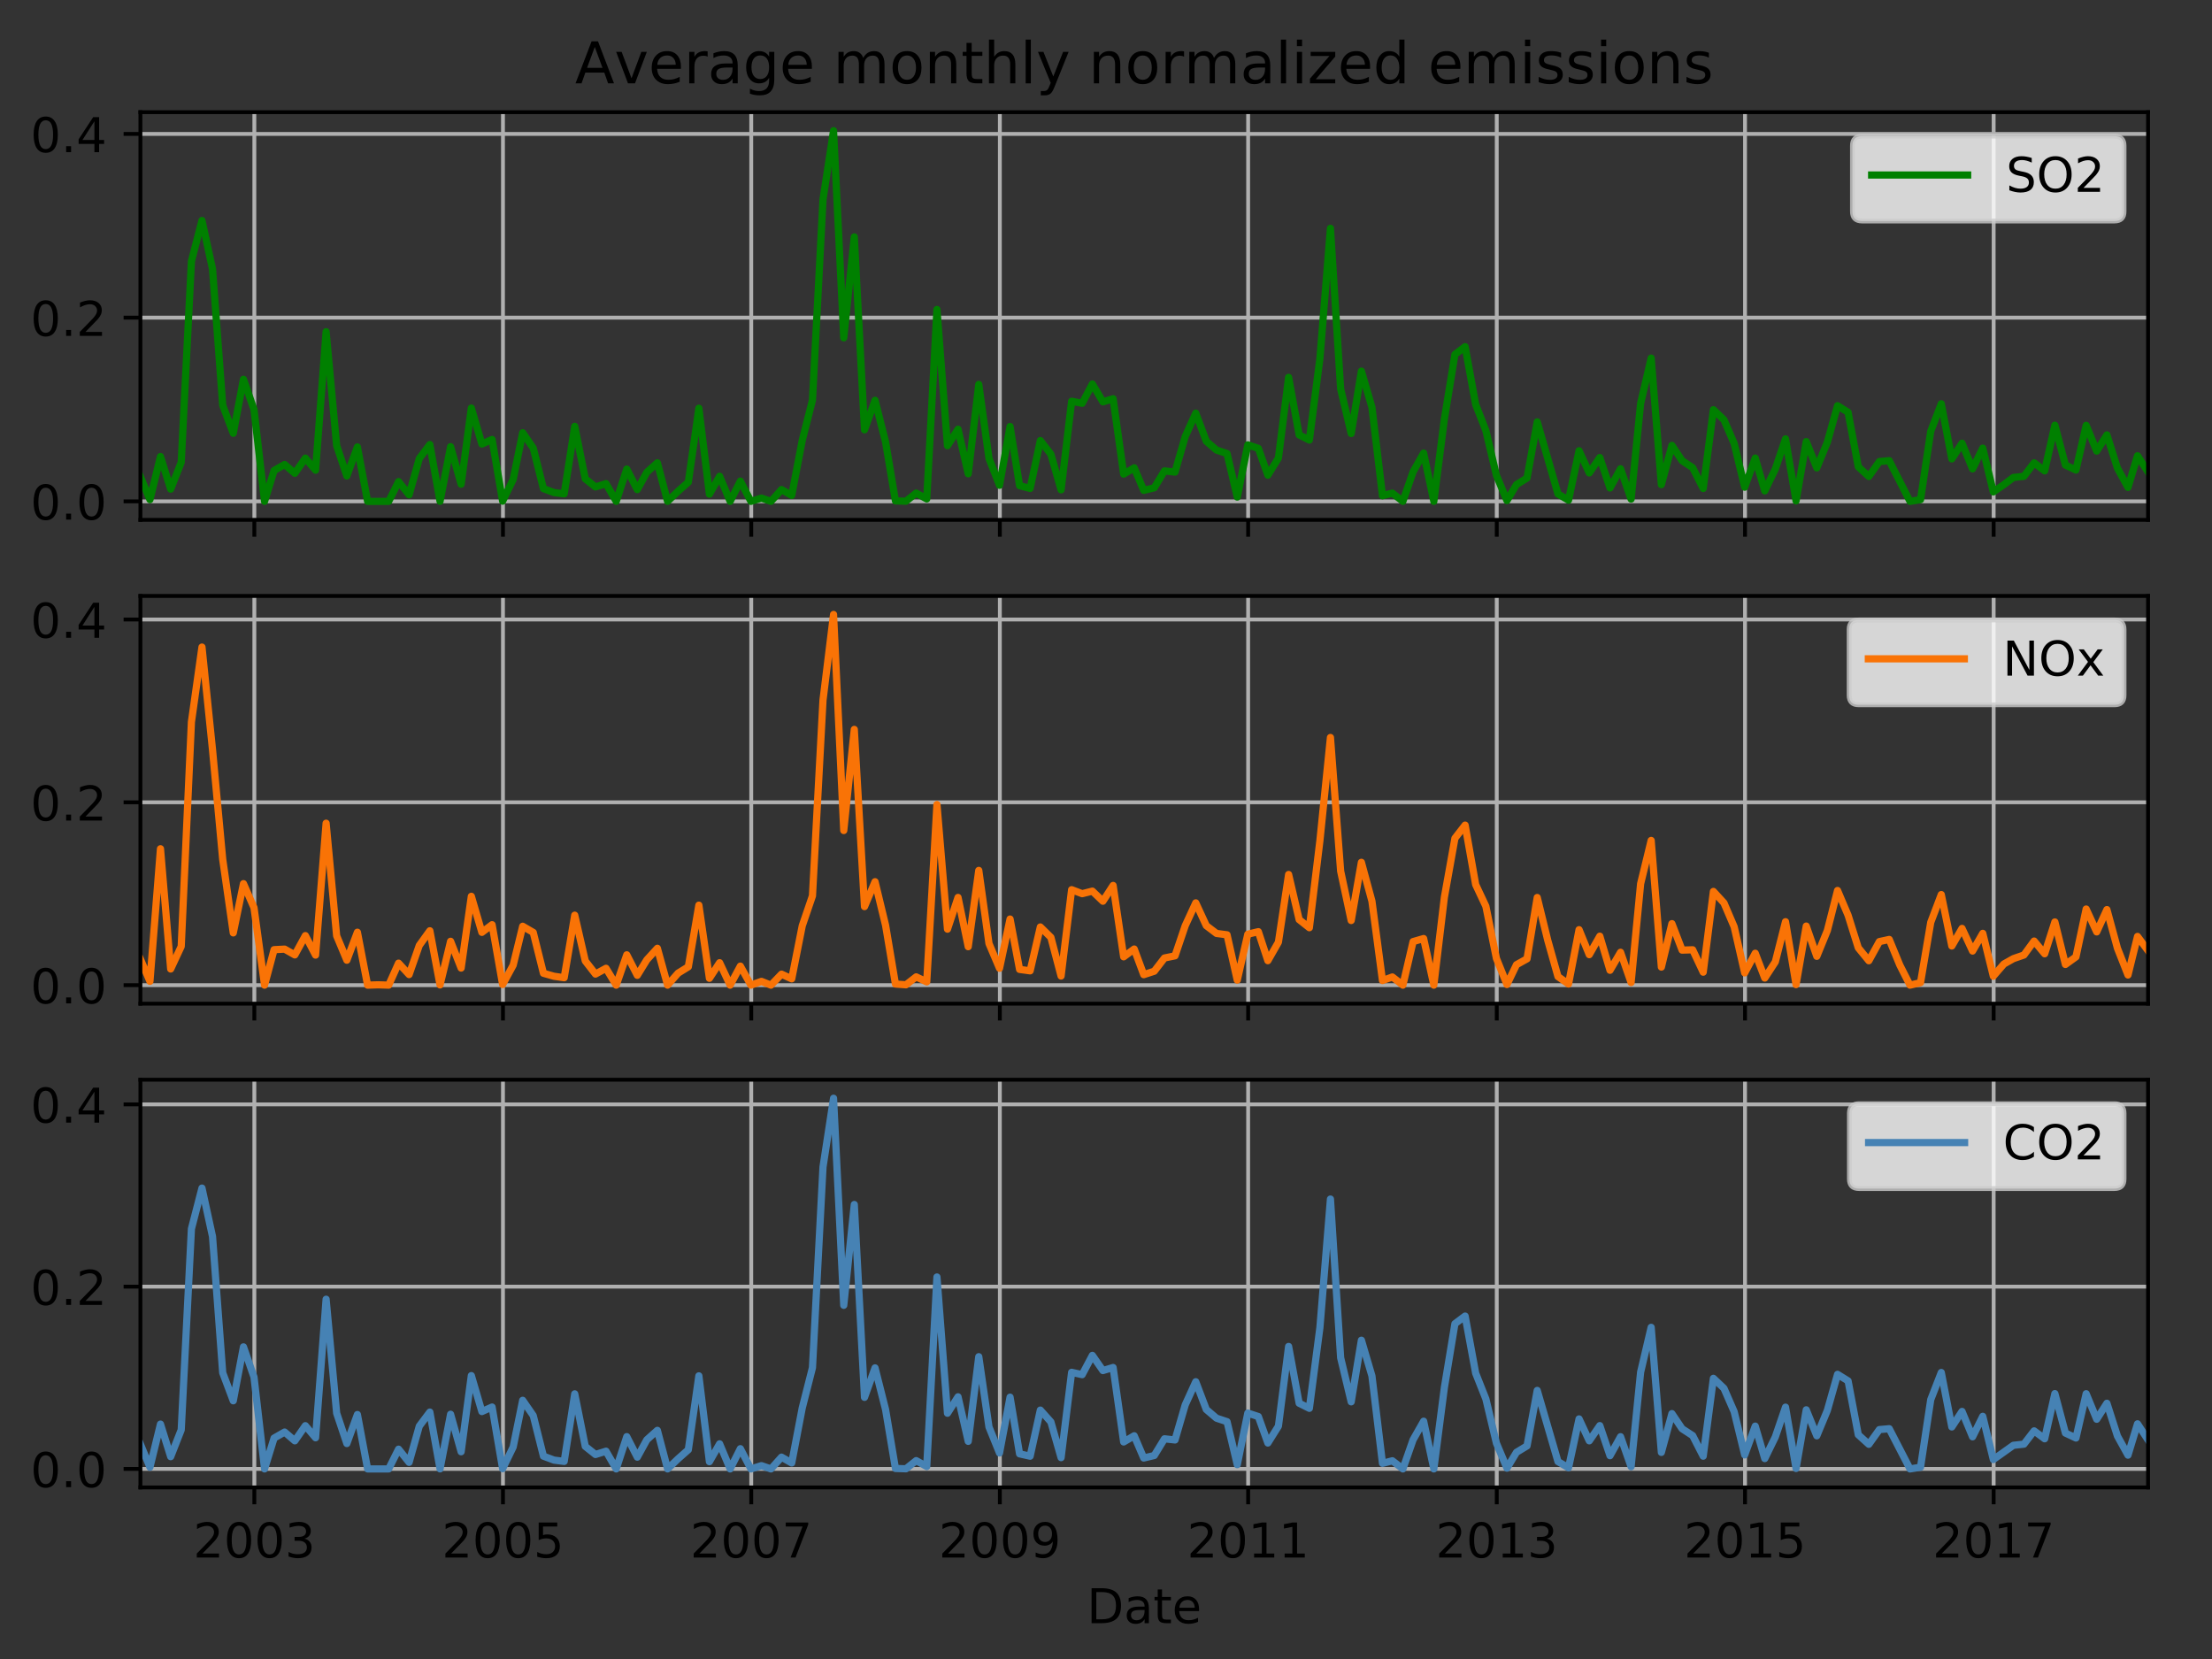 <?xml version="1.0" encoding="utf-8" standalone="no"?>
<!DOCTYPE svg PUBLIC "-//W3C//DTD SVG 1.1//EN"
  "http://www.w3.org/Graphics/SVG/1.1/DTD/svg11.dtd">
<!-- Created with matplotlib (http://matplotlib.org/) -->
<svg height="345.6pt" version="1.1" viewBox="0 0 460.8 345.6" width="460.8pt" xmlns="http://www.w3.org/2000/svg" xmlns:xlink="http://www.w3.org/1999/xlink">
 <rect x="0" y="0" width="460.8" height="345.6" fill="#333333" stroke="none"/>
 <defs>
  <style type="text/css">
*{stroke-linecap:butt;stroke-linejoin:round;}
  </style>
 </defs>
 <g id="figure_1">
  <g id="patch_1">
   <path d="M 0 345.6 
L 460.8 345.6 
L 460.8 0 
L 0 0 
z
" style="fill:none;"/>
  </g>
  <g id="axes_1">
   <g id="patch_2">
    <path d="M 29.25 108.305 
L 447.48 108.305 
L 447.48 23.365 
L 29.25 23.365 
z
" style="fill:none;"/>
   </g>
   <g id="matplotlib.axis_1">
    <g id="xtick_1">
     <g id="line2d_1">
      <path clip-path="url(#p1e8f2d8509)" d="M 52.985 108.305 
L 52.985 23.365 
" style="fill:none;stroke:#b0b0b0;stroke-linecap:square;stroke-width:0.8;"/>
     </g>
     <g id="line2d_2">
      <defs>
       <path d="M 0 0 
L 0 3.5 
" id="m65d12acc7e" style="stroke:#000000;stroke-width:0.8;"/>
      </defs>
      <g>
       <use style="stroke:#000000;stroke-width:0.8;" x="52.985" xlink:href="#m65d12acc7e" y="108.305"/>
      </g>
     </g>
    </g>
    <g id="xtick_2">
     <g id="line2d_3">
      <path clip-path="url(#p1e8f2d8509)" d="M 104.777 108.305 
L 104.777 23.365 
" style="fill:none;stroke:#b0b0b0;stroke-linecap:square;stroke-width:0.8;"/>
     </g>
     <g id="line2d_4">
      <g>
       <use style="stroke:#000000;stroke-width:0.8;" x="104.777" xlink:href="#m65d12acc7e" y="108.305"/>
      </g>
     </g>
    </g>
    <g id="xtick_3">
     <g id="line2d_5">
      <path clip-path="url(#p1e8f2d8509)" d="M 156.498 108.305 
L 156.498 23.365 
" style="fill:none;stroke:#b0b0b0;stroke-linecap:square;stroke-width:0.8;"/>
     </g>
     <g id="line2d_6">
      <g>
       <use style="stroke:#000000;stroke-width:0.8;" x="156.498" xlink:href="#m65d12acc7e" y="108.305"/>
      </g>
     </g>
    </g>
    <g id="xtick_4">
     <g id="line2d_7">
      <path clip-path="url(#p1e8f2d8509)" d="M 208.289 108.305 
L 208.289 23.365 
" style="fill:none;stroke:#b0b0b0;stroke-linecap:square;stroke-width:0.8;"/>
     </g>
     <g id="line2d_8">
      <g>
       <use style="stroke:#000000;stroke-width:0.8;" x="208.289" xlink:href="#m65d12acc7e" y="108.305"/>
      </g>
     </g>
    </g>
    <g id="xtick_5">
     <g id="line2d_9">
      <path clip-path="url(#p1e8f2d8509)" d="M 260.01 108.305 
L 260.01 23.365 
" style="fill:none;stroke:#b0b0b0;stroke-linecap:square;stroke-width:0.8;"/>
     </g>
     <g id="line2d_10">
      <g>
       <use style="stroke:#000000;stroke-width:0.8;" x="260.01" xlink:href="#m65d12acc7e" y="108.305"/>
      </g>
     </g>
    </g>
    <g id="xtick_6">
     <g id="line2d_11">
      <path clip-path="url(#p1e8f2d8509)" d="M 311.802 108.305 
L 311.802 23.365 
" style="fill:none;stroke:#b0b0b0;stroke-linecap:square;stroke-width:0.8;"/>
     </g>
     <g id="line2d_12">
      <g>
       <use style="stroke:#000000;stroke-width:0.8;" x="311.802" xlink:href="#m65d12acc7e" y="108.305"/>
      </g>
     </g>
    </g>
    <g id="xtick_7">
     <g id="line2d_13">
      <path clip-path="url(#p1e8f2d8509)" d="M 363.522 108.305 
L 363.522 23.365 
" style="fill:none;stroke:#b0b0b0;stroke-linecap:square;stroke-width:0.8;"/>
     </g>
     <g id="line2d_14">
      <g>
       <use style="stroke:#000000;stroke-width:0.8;" x="363.522" xlink:href="#m65d12acc7e" y="108.305"/>
      </g>
     </g>
    </g>
    <g id="xtick_8">
     <g id="line2d_15">
      <path clip-path="url(#p1e8f2d8509)" d="M 415.314 108.305 
L 415.314 23.365 
" style="fill:none;stroke:#b0b0b0;stroke-linecap:square;stroke-width:0.8;"/>
     </g>
     <g id="line2d_16">
      <g>
       <use style="stroke:#000000;stroke-width:0.8;" x="415.314" xlink:href="#m65d12acc7e" y="108.305"/>
      </g>
     </g>
    </g>
   </g>
   <g id="matplotlib.axis_2">
    <g id="ytick_1">
     <g id="line2d_17">
      <path clip-path="url(#p1e8f2d8509)" d="M 29.25 104.444 
L 447.48 104.444 
" style="fill:none;stroke:#b0b0b0;stroke-linecap:square;stroke-width:0.8;"/>
     </g>
     <g id="line2d_18">
      <defs>
       <path d="M 0 0 
L -3.5 0 
" id="m4d0b57141d" style="stroke:#000000;stroke-width:0.8;"/>
      </defs>
      <g>
       <use style="stroke:#000000;stroke-width:0.8;" x="29.25" xlink:href="#m4d0b57141d" y="104.444"/>
      </g>
     </g>
     <g id="text_1">
      <!-- 0.0 -->
      <defs>
       <path d="M 31.781 66.406 
Q 24.172 66.406 20.328 58.906 
Q 16.5 51.422 16.5 36.375 
Q 16.5 21.391 20.328 13.891 
Q 24.172 6.391 31.781 6.391 
Q 39.453 6.391 43.281 13.891 
Q 47.125 21.391 47.125 36.375 
Q 47.125 51.422 43.281 58.906 
Q 39.453 66.406 31.781 66.406 
z
M 31.781 74.219 
Q 44.047 74.219 50.516 64.516 
Q 56.984 54.828 56.984 36.375 
Q 56.984 17.969 50.516 8.266 
Q 44.047 -1.422 31.781 -1.422 
Q 19.531 -1.422 13.062 8.266 
Q 6.594 17.969 6.594 36.375 
Q 6.594 54.828 13.062 64.516 
Q 19.531 74.219 31.781 74.219 
z
" id="DejaVuSans-30"/>
       <path d="M 10.688 12.406 
L 21 12.406 
L 21 0 
L 10.688 0 
z
" id="DejaVuSans-2e"/>
      </defs>
      <g transform="translate(6.347 108.243)scale(0.1 -0.1)">
       <use xlink:href="#DejaVuSans-30"/>
       <use x="63.623" xlink:href="#DejaVuSans-2e"/>
       <use x="95.41" xlink:href="#DejaVuSans-30"/>
      </g>
     </g>
    </g>
    <g id="ytick_2">
     <g id="line2d_19">
      <path clip-path="url(#p1e8f2d8509)" d="M 29.25 66.171 
L 447.48 66.171 
" style="fill:none;stroke:#b0b0b0;stroke-linecap:square;stroke-width:0.8;"/>
     </g>
     <g id="line2d_20">
      <g>
       <use style="stroke:#000000;stroke-width:0.8;" x="29.25" xlink:href="#m4d0b57141d" y="66.171"/>
      </g>
     </g>
     <g id="text_2">
      <!-- 0.2 -->
      <defs>
       <path d="M 19.188 8.297 
L 53.609 8.297 
L 53.609 0 
L 7.328 0 
L 7.328 8.297 
Q 12.938 14.109 22.625 23.891 
Q 32.328 33.688 34.812 36.531 
Q 39.547 41.844 41.422 45.531 
Q 43.312 49.219 43.312 52.781 
Q 43.312 58.594 39.234 62.25 
Q 35.156 65.922 28.609 65.922 
Q 23.969 65.922 18.812 64.312 
Q 13.672 62.703 7.812 59.422 
L 7.812 69.391 
Q 13.766 71.781 18.938 73 
Q 24.125 74.219 28.422 74.219 
Q 39.75 74.219 46.484 68.547 
Q 53.219 62.891 53.219 53.422 
Q 53.219 48.922 51.531 44.891 
Q 49.859 40.875 45.406 35.406 
Q 44.188 33.984 37.641 27.219 
Q 31.109 20.453 19.188 8.297 
z
" id="DejaVuSans-32"/>
      </defs>
      <g transform="translate(6.347 69.97)scale(0.1 -0.1)">
       <use xlink:href="#DejaVuSans-30"/>
       <use x="63.623" xlink:href="#DejaVuSans-2e"/>
       <use x="95.41" xlink:href="#DejaVuSans-32"/>
      </g>
     </g>
    </g>
    <g id="ytick_3">
     <g id="line2d_21">
      <path clip-path="url(#p1e8f2d8509)" d="M 29.25 27.898 
L 447.48 27.898 
" style="fill:none;stroke:#b0b0b0;stroke-linecap:square;stroke-width:0.8;"/>
     </g>
     <g id="line2d_22">
      <g>
       <use style="stroke:#000000;stroke-width:0.8;" x="29.25" xlink:href="#m4d0b57141d" y="27.898"/>
      </g>
     </g>
     <g id="text_3">
      <!-- 0.4 -->
      <defs>
       <path d="M 37.797 64.312 
L 12.891 25.391 
L 37.797 25.391 
z
M 35.203 72.906 
L 47.609 72.906 
L 47.609 25.391 
L 58.016 25.391 
L 58.016 17.188 
L 47.609 17.188 
L 47.609 0 
L 37.797 0 
L 37.797 17.188 
L 4.891 17.188 
L 4.891 26.703 
z
" id="DejaVuSans-34"/>
      </defs>
      <g transform="translate(6.347 31.697)scale(0.1 -0.1)">
       <use xlink:href="#DejaVuSans-30"/>
       <use x="63.623" xlink:href="#DejaVuSans-2e"/>
       <use x="95.41" xlink:href="#DejaVuSans-34"/>
      </g>
     </g>
    </g>
   </g>
   <g id="line2d_23">
    <path clip-path="url(#p1e8f2d8509)" d="M 29.25 99.298 
L 31.234 104.087 
L 33.43 95.108 
L 35.556 101.895 
L 37.752 96.307 
L 39.878 54.422 
L 42.074 45.936 
L 44.271 56.028 
L 46.396 84.419 
L 48.592 90.256 
L 50.718 79.021 
L 52.914 85.308 
L 55.111 104.444 
L 57.094 98.024 
L 59.291 96.765 
L 61.416 98.594 
L 63.613 95.436 
L 65.738 97.95 
L 67.935 69.101 
L 70.131 92.832 
L 72.256 99.153 
L 74.453 93.107 
L 76.578 104.444 
L 80.971 104.444 
L 83.026 100.333 
L 85.222 103.075 
L 87.348 95.523 
L 89.544 92.608 
L 91.669 104.433 
L 93.866 93.058 
L 96.062 100.867 
L 98.188 85.008 
L 100.384 92.496 
L 102.51 91.552 
L 104.706 104.4 
L 106.902 99.882 
L 108.886 90.147 
L 111.082 93.335 
L 113.208 101.788 
L 115.404 102.606 
L 117.53 102.881 
L 119.726 88.81 
L 121.923 99.748 
L 124.048 101.436 
L 126.244 100.752 
L 128.37 104.444 
L 130.566 97.719 
L 132.763 101.995 
L 134.746 98.382 
L 136.943 96.411 
L 139.068 104.444 
L 141.265 102.326 
L 143.39 100.449 
L 145.587 85.047 
L 147.783 102.94 
L 149.908 99.215 
L 152.105 104.444 
L 154.23 100.225 
L 156.427 104.444 
L 158.623 103.764 
L 160.607 104.444 
L 162.803 101.988 
L 164.929 103.203 
L 167.125 91.722 
L 169.251 83.352 
L 171.447 41.538 
L 173.643 27.226 
L 175.769 70.373 
L 177.965 49.353 
L 180.091 89.534 
L 182.287 83.394 
L 184.483 92.08 
L 186.538 104.349 
L 188.734 104.415 
L 190.86 102.715 
L 193.056 103.942 
L 195.182 64.47 
L 197.378 92.847 
L 199.575 89.42 
L 201.7 98.696 
L 203.896 80.081 
L 206.022 95.487 
L 208.218 101.094 
L 210.415 88.849 
L 212.398 101.175 
L 214.595 101.746 
L 216.72 91.78 
L 218.917 94.619 
L 221.042 102.036 
L 223.239 83.586 
L 225.435 84.01 
L 227.56 79.994 
L 229.757 83.712 
L 231.882 83.062 
L 234.079 98.764 
L 236.275 97.456 
L 238.259 102.148 
L 240.455 101.616 
L 242.581 98.095 
L 244.777 98.344 
L 246.903 90.942 
L 249.099 86.064 
L 251.295 91.918 
L 253.421 93.752 
L 255.617 94.486 
L 257.743 103.546 
L 259.939 92.67 
L 262.135 93.403 
L 264.119 98.984 
L 266.316 95.432 
L 268.441 78.612 
L 270.637 90.601 
L 272.763 91.667 
L 274.959 74.689 
L 277.156 47.566 
L 279.281 81.016 
L 281.478 90.306 
L 283.603 77.315 
L 285.799 84.837 
L 287.996 103.269 
L 290.05 102.727 
L 292.247 104.444 
L 294.372 98.293 
L 296.569 94.386 
L 298.694 104.444 
L 300.891 87.278 
L 303.087 73.836 
L 305.212 72.216 
L 307.409 84.266 
L 309.534 89.699 
L 311.731 99.026 
L 313.927 104.285 
L 315.911 100.948 
L 318.107 99.592 
L 320.233 87.896 
L 324.555 102.893 
L 326.751 104.206 
L 328.947 93.9 
L 331.073 98.523 
L 333.269 95.317 
L 335.395 101.656 
L 337.591 97.655 
L 339.787 103.974 
L 341.771 84.045 
L 343.968 74.603 
L 346.093 100.958 
L 348.289 92.786 
L 350.415 95.975 
L 352.611 97.425 
L 354.808 101.758 
L 356.933 85.351 
L 359.13 87.447 
L 361.255 92.375 
L 363.451 101.49 
L 365.648 95.421 
L 367.632 102.26 
L 369.828 97.715 
L 371.954 91.428 
L 374.15 104.347 
L 376.275 91.991 
L 378.472 97.468 
L 380.668 92.117 
L 382.794 84.515 
L 384.99 85.891 
L 387.115 97.244 
L 389.312 99.257 
L 391.508 96.149 
L 393.563 95.967 
L 397.885 104.444 
L 400.081 104.09 
L 402.207 89.84 
L 404.403 84.116 
L 406.599 95.595 
L 408.725 92.33 
L 410.921 97.675 
L 413.047 93.357 
L 415.243 102.471 
L 417.439 100.963 
L 419.423 99.465 
L 421.62 99.225 
L 423.745 96.421 
L 425.941 98.091 
L 428.067 88.575 
L 430.263 96.882 
L 432.46 97.92 
L 434.585 88.606 
L 436.782 93.97 
L 438.907 90.597 
L 441.103 97.523 
L 443.3 101.537 
L 445.284 94.941 
L 447.48 98.331 
L 447.48 98.331 
" style="fill:none;stroke:#008000;stroke-linecap:square;stroke-width:1.5;"/>
   </g>
   <g id="patch_3">
    <path d="M 29.25 108.305 
L 29.25 23.365 
" style="fill:none;stroke:#000000;stroke-linecap:square;stroke-linejoin:miter;stroke-width:0.8;"/>
   </g>
   <g id="patch_4">
    <path d="M 447.48 108.305 
L 447.48 23.365 
" style="fill:none;stroke:#000000;stroke-linecap:square;stroke-linejoin:miter;stroke-width:0.8;"/>
   </g>
   <g id="patch_5">
    <path d="M 29.25 108.305 
L 447.48 108.305 
" style="fill:none;stroke:#000000;stroke-linecap:square;stroke-linejoin:miter;stroke-width:0.8;"/>
   </g>
   <g id="patch_6">
    <path d="M 29.25 23.365 
L 447.48 23.365 
" style="fill:none;stroke:#000000;stroke-linecap:square;stroke-linejoin:miter;stroke-width:0.8;"/>
   </g>
   <g id="text_4">
    <!-- Average monthly normalized emissions -->
    <defs>
     <path d="M 34.188 63.188 
L 20.797 26.906 
L 47.609 26.906 
z
M 28.609 72.906 
L 39.797 72.906 
L 67.578 0 
L 57.328 0 
L 50.688 18.703 
L 17.828 18.703 
L 11.188 0 
L 0.781 0 
z
" id="DejaVuSans-41"/>
     <path d="M 2.984 54.688 
L 12.5 54.688 
L 29.594 8.797 
L 46.688 54.688 
L 56.203 54.688 
L 35.688 0 
L 23.484 0 
z
" id="DejaVuSans-76"/>
     <path d="M 56.203 29.594 
L 56.203 25.203 
L 14.891 25.203 
Q 15.484 15.922 20.484 11.062 
Q 25.484 6.203 34.422 6.203 
Q 39.594 6.203 44.453 7.469 
Q 49.312 8.734 54.109 11.281 
L 54.109 2.781 
Q 49.266 0.734 44.188 -0.344 
Q 39.109 -1.422 33.891 -1.422 
Q 20.797 -1.422 13.156 6.188 
Q 5.516 13.812 5.516 26.812 
Q 5.516 40.234 12.766 48.109 
Q 20.016 56 32.328 56 
Q 43.359 56 49.781 48.891 
Q 56.203 41.797 56.203 29.594 
z
M 47.219 32.234 
Q 47.125 39.594 43.094 43.984 
Q 39.062 48.391 32.422 48.391 
Q 24.906 48.391 20.391 44.141 
Q 15.875 39.891 15.188 32.172 
z
" id="DejaVuSans-65"/>
     <path d="M 41.109 46.297 
Q 39.594 47.172 37.812 47.578 
Q 36.031 48 33.891 48 
Q 26.266 48 22.188 43.047 
Q 18.109 38.094 18.109 28.812 
L 18.109 0 
L 9.078 0 
L 9.078 54.688 
L 18.109 54.688 
L 18.109 46.188 
Q 20.953 51.172 25.484 53.578 
Q 30.031 56 36.531 56 
Q 37.453 56 38.578 55.875 
Q 39.703 55.766 41.062 55.516 
z
" id="DejaVuSans-72"/>
     <path d="M 34.281 27.484 
Q 23.391 27.484 19.188 25 
Q 14.984 22.516 14.984 16.5 
Q 14.984 11.719 18.141 8.906 
Q 21.297 6.109 26.703 6.109 
Q 34.188 6.109 38.703 11.406 
Q 43.219 16.703 43.219 25.484 
L 43.219 27.484 
z
M 52.203 31.203 
L 52.203 0 
L 43.219 0 
L 43.219 8.297 
Q 40.141 3.328 35.547 0.953 
Q 30.953 -1.422 24.312 -1.422 
Q 15.922 -1.422 10.953 3.297 
Q 6 8.016 6 15.922 
Q 6 25.141 12.172 29.828 
Q 18.359 34.516 30.609 34.516 
L 43.219 34.516 
L 43.219 35.406 
Q 43.219 41.609 39.141 45 
Q 35.062 48.391 27.688 48.391 
Q 23 48.391 18.547 47.266 
Q 14.109 46.141 10.016 43.891 
L 10.016 52.203 
Q 14.938 54.109 19.578 55.047 
Q 24.219 56 28.609 56 
Q 40.484 56 46.344 49.844 
Q 52.203 43.703 52.203 31.203 
z
" id="DejaVuSans-61"/>
     <path d="M 45.406 27.984 
Q 45.406 37.75 41.375 43.109 
Q 37.359 48.484 30.078 48.484 
Q 22.859 48.484 18.828 43.109 
Q 14.797 37.75 14.797 27.984 
Q 14.797 18.266 18.828 12.891 
Q 22.859 7.516 30.078 7.516 
Q 37.359 7.516 41.375 12.891 
Q 45.406 18.266 45.406 27.984 
z
M 54.391 6.781 
Q 54.391 -7.172 48.188 -13.984 
Q 42 -20.797 29.203 -20.797 
Q 24.469 -20.797 20.266 -20.094 
Q 16.062 -19.391 12.109 -17.922 
L 12.109 -9.188 
Q 16.062 -11.328 19.922 -12.344 
Q 23.781 -13.375 27.781 -13.375 
Q 36.625 -13.375 41.016 -8.766 
Q 45.406 -4.156 45.406 5.172 
L 45.406 9.625 
Q 42.625 4.781 38.281 2.391 
Q 33.938 0 27.875 0 
Q 17.828 0 11.672 7.656 
Q 5.516 15.328 5.516 27.984 
Q 5.516 40.672 11.672 48.328 
Q 17.828 56 27.875 56 
Q 33.938 56 38.281 53.609 
Q 42.625 51.219 45.406 46.391 
L 45.406 54.688 
L 54.391 54.688 
z
" id="DejaVuSans-67"/>
     <path id="DejaVuSans-20"/>
     <path d="M 52 44.188 
Q 55.375 50.25 60.062 53.125 
Q 64.75 56 71.094 56 
Q 79.641 56 84.281 50.016 
Q 88.922 44.047 88.922 33.016 
L 88.922 0 
L 79.891 0 
L 79.891 32.719 
Q 79.891 40.578 77.094 44.375 
Q 74.312 48.188 68.609 48.188 
Q 61.625 48.188 57.562 43.547 
Q 53.516 38.922 53.516 30.906 
L 53.516 0 
L 44.484 0 
L 44.484 32.719 
Q 44.484 40.625 41.703 44.406 
Q 38.922 48.188 33.109 48.188 
Q 26.219 48.188 22.156 43.531 
Q 18.109 38.875 18.109 30.906 
L 18.109 0 
L 9.078 0 
L 9.078 54.688 
L 18.109 54.688 
L 18.109 46.188 
Q 21.188 51.219 25.484 53.609 
Q 29.781 56 35.688 56 
Q 41.656 56 45.828 52.969 
Q 50 49.953 52 44.188 
z
" id="DejaVuSans-6d"/>
     <path d="M 30.609 48.391 
Q 23.391 48.391 19.188 42.75 
Q 14.984 37.109 14.984 27.297 
Q 14.984 17.484 19.156 11.844 
Q 23.344 6.203 30.609 6.203 
Q 37.797 6.203 41.984 11.859 
Q 46.188 17.531 46.188 27.297 
Q 46.188 37.016 41.984 42.703 
Q 37.797 48.391 30.609 48.391 
z
M 30.609 56 
Q 42.328 56 49.016 48.375 
Q 55.719 40.766 55.719 27.297 
Q 55.719 13.875 49.016 6.219 
Q 42.328 -1.422 30.609 -1.422 
Q 18.844 -1.422 12.172 6.219 
Q 5.516 13.875 5.516 27.297 
Q 5.516 40.766 12.172 48.375 
Q 18.844 56 30.609 56 
z
" id="DejaVuSans-6f"/>
     <path d="M 54.891 33.016 
L 54.891 0 
L 45.906 0 
L 45.906 32.719 
Q 45.906 40.484 42.875 44.328 
Q 39.844 48.188 33.797 48.188 
Q 26.516 48.188 22.312 43.547 
Q 18.109 38.922 18.109 30.906 
L 18.109 0 
L 9.078 0 
L 9.078 54.688 
L 18.109 54.688 
L 18.109 46.188 
Q 21.344 51.125 25.703 53.562 
Q 30.078 56 35.797 56 
Q 45.219 56 50.047 50.172 
Q 54.891 44.344 54.891 33.016 
z
" id="DejaVuSans-6e"/>
     <path d="M 18.312 70.219 
L 18.312 54.688 
L 36.812 54.688 
L 36.812 47.703 
L 18.312 47.703 
L 18.312 18.016 
Q 18.312 11.328 20.141 9.422 
Q 21.969 7.516 27.594 7.516 
L 36.812 7.516 
L 36.812 0 
L 27.594 0 
Q 17.188 0 13.234 3.875 
Q 9.281 7.766 9.281 18.016 
L 9.281 47.703 
L 2.688 47.703 
L 2.688 54.688 
L 9.281 54.688 
L 9.281 70.219 
z
" id="DejaVuSans-74"/>
     <path d="M 54.891 33.016 
L 54.891 0 
L 45.906 0 
L 45.906 32.719 
Q 45.906 40.484 42.875 44.328 
Q 39.844 48.188 33.797 48.188 
Q 26.516 48.188 22.312 43.547 
Q 18.109 38.922 18.109 30.906 
L 18.109 0 
L 9.078 0 
L 9.078 75.984 
L 18.109 75.984 
L 18.109 46.188 
Q 21.344 51.125 25.703 53.562 
Q 30.078 56 35.797 56 
Q 45.219 56 50.047 50.172 
Q 54.891 44.344 54.891 33.016 
z
" id="DejaVuSans-68"/>
     <path d="M 9.422 75.984 
L 18.406 75.984 
L 18.406 0 
L 9.422 0 
z
" id="DejaVuSans-6c"/>
     <path d="M 32.172 -5.078 
Q 28.375 -14.844 24.75 -17.812 
Q 21.141 -20.797 15.094 -20.797 
L 7.906 -20.797 
L 7.906 -13.281 
L 13.188 -13.281 
Q 16.891 -13.281 18.938 -11.516 
Q 21 -9.766 23.484 -3.219 
L 25.094 0.875 
L 2.984 54.688 
L 12.5 54.688 
L 29.594 11.922 
L 46.688 54.688 
L 56.203 54.688 
z
" id="DejaVuSans-79"/>
     <path d="M 9.422 54.688 
L 18.406 54.688 
L 18.406 0 
L 9.422 0 
z
M 9.422 75.984 
L 18.406 75.984 
L 18.406 64.594 
L 9.422 64.594 
z
" id="DejaVuSans-69"/>
     <path d="M 5.516 54.688 
L 48.188 54.688 
L 48.188 46.484 
L 14.406 7.172 
L 48.188 7.172 
L 48.188 0 
L 4.297 0 
L 4.297 8.203 
L 38.094 47.516 
L 5.516 47.516 
z
" id="DejaVuSans-7a"/>
     <path d="M 45.406 46.391 
L 45.406 75.984 
L 54.391 75.984 
L 54.391 0 
L 45.406 0 
L 45.406 8.203 
Q 42.578 3.328 38.25 0.953 
Q 33.938 -1.422 27.875 -1.422 
Q 17.969 -1.422 11.734 6.484 
Q 5.516 14.406 5.516 27.297 
Q 5.516 40.188 11.734 48.094 
Q 17.969 56 27.875 56 
Q 33.938 56 38.25 53.625 
Q 42.578 51.266 45.406 46.391 
z
M 14.797 27.297 
Q 14.797 17.391 18.875 11.75 
Q 22.953 6.109 30.078 6.109 
Q 37.203 6.109 41.297 11.75 
Q 45.406 17.391 45.406 27.297 
Q 45.406 37.203 41.297 42.844 
Q 37.203 48.484 30.078 48.484 
Q 22.953 48.484 18.875 42.844 
Q 14.797 37.203 14.797 27.297 
z
" id="DejaVuSans-64"/>
     <path d="M 44.281 53.078 
L 44.281 44.578 
Q 40.484 46.531 36.375 47.5 
Q 32.281 48.484 27.875 48.484 
Q 21.188 48.484 17.844 46.438 
Q 14.5 44.391 14.5 40.281 
Q 14.5 37.156 16.891 35.375 
Q 19.281 33.594 26.516 31.984 
L 29.594 31.297 
Q 39.156 29.25 43.188 25.516 
Q 47.219 21.781 47.219 15.094 
Q 47.219 7.469 41.188 3.016 
Q 35.156 -1.422 24.609 -1.422 
Q 20.219 -1.422 15.453 -0.562 
Q 10.688 0.297 5.422 2 
L 5.422 11.281 
Q 10.406 8.688 15.234 7.391 
Q 20.062 6.109 24.812 6.109 
Q 31.156 6.109 34.562 8.281 
Q 37.984 10.453 37.984 14.406 
Q 37.984 18.062 35.516 20.016 
Q 33.062 21.969 24.703 23.781 
L 21.578 24.516 
Q 13.234 26.266 9.516 29.906 
Q 5.812 33.547 5.812 39.891 
Q 5.812 47.609 11.281 51.797 
Q 16.75 56 26.812 56 
Q 31.781 56 36.172 55.266 
Q 40.578 54.547 44.281 53.078 
z
" id="DejaVuSans-73"/>
    </defs>
    <g transform="translate(119.801 17.365)scale(0.12 -0.12)">
     <use xlink:href="#DejaVuSans-41"/>
     <use x="68.33" xlink:href="#DejaVuSans-76"/>
     <use x="127.51" xlink:href="#DejaVuSans-65"/>
     <use x="189.033" xlink:href="#DejaVuSans-72"/>
     <use x="230.146" xlink:href="#DejaVuSans-61"/>
     <use x="291.426" xlink:href="#DejaVuSans-67"/>
     <use x="354.902" xlink:href="#DejaVuSans-65"/>
     <use x="416.426" xlink:href="#DejaVuSans-20"/>
     <use x="448.213" xlink:href="#DejaVuSans-6d"/>
     <use x="545.625" xlink:href="#DejaVuSans-6f"/>
     <use x="606.807" xlink:href="#DejaVuSans-6e"/>
     <use x="670.186" xlink:href="#DejaVuSans-74"/>
     <use x="709.395" xlink:href="#DejaVuSans-68"/>
     <use x="772.773" xlink:href="#DejaVuSans-6c"/>
     <use x="800.557" xlink:href="#DejaVuSans-79"/>
     <use x="859.736" xlink:href="#DejaVuSans-20"/>
     <use x="891.523" xlink:href="#DejaVuSans-6e"/>
     <use x="954.902" xlink:href="#DejaVuSans-6f"/>
     <use x="1016.084" xlink:href="#DejaVuSans-72"/>
     <use x="1057.182" xlink:href="#DejaVuSans-6d"/>
     <use x="1154.594" xlink:href="#DejaVuSans-61"/>
     <use x="1215.873" xlink:href="#DejaVuSans-6c"/>
     <use x="1243.656" xlink:href="#DejaVuSans-69"/>
     <use x="1271.439" xlink:href="#DejaVuSans-7a"/>
     <use x="1323.93" xlink:href="#DejaVuSans-65"/>
     <use x="1385.453" xlink:href="#DejaVuSans-64"/>
     <use x="1448.93" xlink:href="#DejaVuSans-20"/>
     <use x="1480.717" xlink:href="#DejaVuSans-65"/>
     <use x="1542.24" xlink:href="#DejaVuSans-6d"/>
     <use x="1639.652" xlink:href="#DejaVuSans-69"/>
     <use x="1667.436" xlink:href="#DejaVuSans-73"/>
     <use x="1719.535" xlink:href="#DejaVuSans-73"/>
     <use x="1771.635" xlink:href="#DejaVuSans-69"/>
     <use x="1799.418" xlink:href="#DejaVuSans-6f"/>
     <use x="1860.6" xlink:href="#DejaVuSans-6e"/>
     <use x="1923.979" xlink:href="#DejaVuSans-73"/>
    </g>
   </g>
   <g id="legend_1">
    <g id="patch_7">
     <path d="M 387.897 46.043 
L 440.48 46.043 
Q 442.48 46.043 442.48 44.043 
L 442.48 30.365 
Q 442.48 28.365 440.48 28.365 
L 387.897 28.365 
Q 385.897 28.365 385.897 30.365 
L 385.897 44.043 
Q 385.897 46.043 387.897 46.043 
z
" style="fill:#ffffff;opacity:0.8;stroke:#cccccc;stroke-linejoin:miter;"/>
    </g>
    <g id="line2d_24">
     <path d="M 389.897 36.463 
L 409.897 36.463 
" style="fill:none;stroke:#008000;stroke-linecap:square;stroke-width:1.5;"/>
    </g>
    <g id="line2d_25"/>
    <g id="text_5">
     <!-- SO2 -->
     <defs>
      <path d="M 53.516 70.516 
L 53.516 60.891 
Q 47.906 63.578 42.922 64.891 
Q 37.938 66.219 33.297 66.219 
Q 25.25 66.219 20.875 63.094 
Q 16.5 59.969 16.5 54.203 
Q 16.5 49.359 19.406 46.891 
Q 22.312 44.438 30.422 42.922 
L 36.375 41.703 
Q 47.406 39.594 52.656 34.297 
Q 57.906 29 57.906 20.125 
Q 57.906 9.516 50.797 4.047 
Q 43.703 -1.422 29.984 -1.422 
Q 24.812 -1.422 18.969 -0.25 
Q 13.141 0.922 6.891 3.219 
L 6.891 13.375 
Q 12.891 10.016 18.656 8.297 
Q 24.422 6.594 29.984 6.594 
Q 38.422 6.594 43.016 9.906 
Q 47.609 13.234 47.609 19.391 
Q 47.609 24.75 44.312 27.781 
Q 41.016 30.812 33.5 32.328 
L 27.484 33.5 
Q 16.453 35.688 11.516 40.375 
Q 6.594 45.062 6.594 53.422 
Q 6.594 63.094 13.406 68.656 
Q 20.219 74.219 32.172 74.219 
Q 37.312 74.219 42.625 73.281 
Q 47.953 72.359 53.516 70.516 
z
" id="DejaVuSans-53"/>
      <path d="M 39.406 66.219 
Q 28.656 66.219 22.328 58.203 
Q 16.016 50.203 16.016 36.375 
Q 16.016 22.609 22.328 14.594 
Q 28.656 6.594 39.406 6.594 
Q 50.141 6.594 56.422 14.594 
Q 62.703 22.609 62.703 36.375 
Q 62.703 50.203 56.422 58.203 
Q 50.141 66.219 39.406 66.219 
z
M 39.406 74.219 
Q 54.734 74.219 63.906 63.938 
Q 73.094 53.656 73.094 36.375 
Q 73.094 19.141 63.906 8.859 
Q 54.734 -1.422 39.406 -1.422 
Q 24.031 -1.422 14.812 8.828 
Q 5.609 19.094 5.609 36.375 
Q 5.609 53.656 14.812 63.938 
Q 24.031 74.219 39.406 74.219 
z
" id="DejaVuSans-4f"/>
     </defs>
     <g transform="translate(417.897 39.963)scale(0.1 -0.1)">
      <use xlink:href="#DejaVuSans-53"/>
      <use x="63.477" xlink:href="#DejaVuSans-4f"/>
      <use x="142.188" xlink:href="#DejaVuSans-32"/>
     </g>
    </g>
   </g>
  </g>
  <g id="axes_2">
   <g id="patch_8">
    <path d="M 29.25 209.084 
L 447.48 209.084 
L 447.48 124.145 
L 29.25 124.145 
z
" style="fill:none;"/>
   </g>
   <g id="matplotlib.axis_3">
    <g id="xtick_9">
     <g id="line2d_26">
      <path clip-path="url(#p73ccc49165)" d="M 52.985 209.084 
L 52.985 124.145 
" style="fill:none;stroke:#b0b0b0;stroke-linecap:square;stroke-width:0.8;"/>
     </g>
     <g id="line2d_27">
      <g>
       <use style="stroke:#000000;stroke-width:0.8;" x="52.985" xlink:href="#m65d12acc7e" y="209.084"/>
      </g>
     </g>
    </g>
    <g id="xtick_10">
     <g id="line2d_28">
      <path clip-path="url(#p73ccc49165)" d="M 104.777 209.084 
L 104.777 124.145 
" style="fill:none;stroke:#b0b0b0;stroke-linecap:square;stroke-width:0.8;"/>
     </g>
     <g id="line2d_29">
      <g>
       <use style="stroke:#000000;stroke-width:0.8;" x="104.777" xlink:href="#m65d12acc7e" y="209.084"/>
      </g>
     </g>
    </g>
    <g id="xtick_11">
     <g id="line2d_30">
      <path clip-path="url(#p73ccc49165)" d="M 156.498 209.084 
L 156.498 124.145 
" style="fill:none;stroke:#b0b0b0;stroke-linecap:square;stroke-width:0.8;"/>
     </g>
     <g id="line2d_31">
      <g>
       <use style="stroke:#000000;stroke-width:0.8;" x="156.498" xlink:href="#m65d12acc7e" y="209.084"/>
      </g>
     </g>
    </g>
    <g id="xtick_12">
     <g id="line2d_32">
      <path clip-path="url(#p73ccc49165)" d="M 208.289 209.084 
L 208.289 124.145 
" style="fill:none;stroke:#b0b0b0;stroke-linecap:square;stroke-width:0.8;"/>
     </g>
     <g id="line2d_33">
      <g>
       <use style="stroke:#000000;stroke-width:0.8;" x="208.289" xlink:href="#m65d12acc7e" y="209.084"/>
      </g>
     </g>
    </g>
    <g id="xtick_13">
     <g id="line2d_34">
      <path clip-path="url(#p73ccc49165)" d="M 260.01 209.084 
L 260.01 124.145 
" style="fill:none;stroke:#b0b0b0;stroke-linecap:square;stroke-width:0.8;"/>
     </g>
     <g id="line2d_35">
      <g>
       <use style="stroke:#000000;stroke-width:0.8;" x="260.01" xlink:href="#m65d12acc7e" y="209.084"/>
      </g>
     </g>
    </g>
    <g id="xtick_14">
     <g id="line2d_36">
      <path clip-path="url(#p73ccc49165)" d="M 311.802 209.084 
L 311.802 124.145 
" style="fill:none;stroke:#b0b0b0;stroke-linecap:square;stroke-width:0.8;"/>
     </g>
     <g id="line2d_37">
      <g>
       <use style="stroke:#000000;stroke-width:0.8;" x="311.802" xlink:href="#m65d12acc7e" y="209.084"/>
      </g>
     </g>
    </g>
    <g id="xtick_15">
     <g id="line2d_38">
      <path clip-path="url(#p73ccc49165)" d="M 363.522 209.084 
L 363.522 124.145 
" style="fill:none;stroke:#b0b0b0;stroke-linecap:square;stroke-width:0.8;"/>
     </g>
     <g id="line2d_39">
      <g>
       <use style="stroke:#000000;stroke-width:0.8;" x="363.522" xlink:href="#m65d12acc7e" y="209.084"/>
      </g>
     </g>
    </g>
    <g id="xtick_16">
     <g id="line2d_40">
      <path clip-path="url(#p73ccc49165)" d="M 415.314 209.084 
L 415.314 124.145 
" style="fill:none;stroke:#b0b0b0;stroke-linecap:square;stroke-width:0.8;"/>
     </g>
     <g id="line2d_41">
      <g>
       <use style="stroke:#000000;stroke-width:0.8;" x="415.314" xlink:href="#m65d12acc7e" y="209.084"/>
      </g>
     </g>
    </g>
   </g>
   <g id="matplotlib.axis_4">
    <g id="ytick_4">
     <g id="line2d_42">
      <path clip-path="url(#p73ccc49165)" d="M 29.25 205.223 
L 447.48 205.223 
" style="fill:none;stroke:#b0b0b0;stroke-linecap:square;stroke-width:0.8;"/>
     </g>
     <g id="line2d_43">
      <g>
       <use style="stroke:#000000;stroke-width:0.8;" x="29.25" xlink:href="#m4d0b57141d" y="205.223"/>
      </g>
     </g>
     <g id="text_6">
      <!-- 0.0 -->
      <g transform="translate(6.347 209.022)scale(0.1 -0.1)">
       <use xlink:href="#DejaVuSans-30"/>
       <use x="63.623" xlink:href="#DejaVuSans-2e"/>
       <use x="95.41" xlink:href="#DejaVuSans-30"/>
      </g>
     </g>
    </g>
    <g id="ytick_5">
     <g id="line2d_44">
      <path clip-path="url(#p73ccc49165)" d="M 29.25 167.139 
L 447.48 167.139 
" style="fill:none;stroke:#b0b0b0;stroke-linecap:square;stroke-width:0.8;"/>
     </g>
     <g id="line2d_45">
      <g>
       <use style="stroke:#000000;stroke-width:0.8;" x="29.25" xlink:href="#m4d0b57141d" y="167.139"/>
      </g>
     </g>
     <g id="text_7">
      <!-- 0.2 -->
      <g transform="translate(6.347 170.938)scale(0.1 -0.1)">
       <use xlink:href="#DejaVuSans-30"/>
       <use x="63.623" xlink:href="#DejaVuSans-2e"/>
       <use x="95.41" xlink:href="#DejaVuSans-32"/>
      </g>
     </g>
    </g>
    <g id="ytick_6">
     <g id="line2d_46">
      <path clip-path="url(#p73ccc49165)" d="M 29.25 129.054 
L 447.48 129.054 
" style="fill:none;stroke:#b0b0b0;stroke-linecap:square;stroke-width:0.8;"/>
     </g>
     <g id="line2d_47">
      <g>
       <use style="stroke:#000000;stroke-width:0.8;" x="29.25" xlink:href="#m4d0b57141d" y="129.054"/>
      </g>
     </g>
     <g id="text_8">
      <!-- 0.4 -->
      <g transform="translate(6.347 132.853)scale(0.1 -0.1)">
       <use xlink:href="#DejaVuSans-30"/>
       <use x="63.623" xlink:href="#DejaVuSans-2e"/>
       <use x="95.41" xlink:href="#DejaVuSans-34"/>
      </g>
     </g>
    </g>
   </g>
   <g id="line2d_48">
    <path clip-path="url(#p73ccc49165)" d="M 29.25 199.808 
L 31.234 204.436 
L 33.43 176.812 
L 35.556 201.858 
L 37.752 197.152 
L 39.878 150.392 
L 42.074 134.798 
L 44.271 156.193 
L 46.396 179.034 
L 48.592 194.338 
L 50.718 184.082 
L 52.914 189.086 
L 55.111 205.223 
L 57.094 197.834 
L 59.291 197.721 
L 61.416 198.924 
L 63.613 194.904 
L 65.738 198.964 
L 67.935 171.491 
L 70.131 194.953 
L 72.256 200.029 
L 74.453 194.2 
L 76.578 205.223 
L 78.775 205.154 
L 80.971 205.223 
L 83.026 200.642 
L 85.222 203.022 
L 87.348 196.944 
L 89.544 193.897 
L 91.669 205.178 
L 93.866 196.089 
L 96.062 201.668 
L 98.188 186.718 
L 100.384 194.226 
L 102.51 192.63 
L 104.706 205.096 
L 106.902 201.068 
L 108.886 192.959 
L 111.082 194.237 
L 113.208 202.751 
L 115.404 203.372 
L 117.53 203.679 
L 119.726 190.65 
L 121.923 200.183 
L 124.048 202.918 
L 126.244 201.715 
L 128.37 205.223 
L 130.566 198.905 
L 132.763 203.177 
L 134.746 199.952 
L 136.943 197.544 
L 139.068 205.223 
L 141.265 202.718 
L 143.39 201.402 
L 145.587 188.562 
L 147.783 203.798 
L 149.908 200.548 
L 152.105 205.223 
L 154.23 201.258 
L 156.427 205.223 
L 158.623 204.439 
L 160.607 205.223 
L 162.803 202.934 
L 164.929 203.911 
L 167.125 192.847 
L 169.251 186.623 
L 171.447 145.83 
L 173.643 128.005 
L 175.769 173.012 
L 177.965 151.95 
L 180.091 188.863 
L 182.287 183.68 
L 184.483 192.767 
L 186.538 204.992 
L 188.734 205.152 
L 190.86 203.498 
L 193.056 204.551 
L 195.182 167.597 
L 197.378 193.558 
L 199.575 186.953 
L 201.7 197.213 
L 203.896 181.321 
L 206.022 196.556 
L 208.218 201.715 
L 210.415 191.452 
L 212.398 201.945 
L 214.595 202.243 
L 216.72 193.105 
L 218.917 195.267 
L 221.042 203.325 
L 223.239 185.339 
L 225.435 186.171 
L 227.56 185.639 
L 229.757 187.741 
L 231.882 184.454 
L 234.079 199.324 
L 236.275 197.7 
L 238.259 203.041 
L 240.455 202.325 
L 242.581 199.569 
L 244.777 199.116 
L 246.903 192.843 
L 249.099 188.083 
L 251.295 192.834 
L 253.421 194.45 
L 255.617 194.737 
L 257.743 204.182 
L 259.939 194.612 
L 262.135 194.082 
L 264.119 200.123 
L 266.316 196.276 
L 268.441 182.171 
L 270.637 191.574 
L 272.763 193.261 
L 274.959 175.134 
L 277.156 153.629 
L 279.281 181.466 
L 281.478 191.758 
L 283.603 179.639 
L 285.799 187.719 
L 287.996 204.273 
L 290.05 203.52 
L 292.247 205.223 
L 294.372 196.15 
L 296.569 195.516 
L 298.694 205.223 
L 300.891 186.908 
L 303.087 174.627 
L 305.212 171.889 
L 307.409 184.275 
L 309.534 188.798 
L 311.731 199.657 
L 313.927 205.091 
L 315.911 200.965 
L 318.107 199.742 
L 320.233 186.966 
L 322.429 195.898 
L 324.555 203.438 
L 326.751 204.99 
L 328.947 193.673 
L 331.073 198.873 
L 333.269 195.024 
L 335.395 202.128 
L 337.591 198.376 
L 339.787 204.684 
L 341.771 184.101 
L 343.968 175.078 
L 346.093 201.461 
L 348.289 192.413 
L 350.415 197.929 
L 352.611 197.857 
L 354.808 202.525 
L 356.933 185.704 
L 359.13 188.095 
L 361.255 193.064 
L 363.451 202.675 
L 365.648 198.577 
L 367.632 203.743 
L 369.828 200.379 
L 371.954 192.008 
L 374.15 205.112 
L 376.275 192.92 
L 378.472 199.221 
L 380.668 193.858 
L 382.794 185.507 
L 384.99 190.67 
L 387.115 197.447 
L 389.312 200.139 
L 391.508 196.15 
L 393.563 195.702 
L 395.759 201.033 
L 397.885 205.223 
L 400.081 204.712 
L 402.207 192.146 
L 404.403 186.355 
L 406.599 197.067 
L 408.725 193.404 
L 410.921 198.119 
L 413.047 194.435 
L 415.243 203.358 
L 417.439 200.824 
L 419.423 199.704 
L 421.62 198.946 
L 423.745 196.039 
L 425.941 198.688 
L 428.067 192.06 
L 430.263 200.917 
L 432.46 199.331 
L 434.585 189.367 
L 436.782 194.133 
L 438.907 189.484 
L 441.103 197.541 
L 443.3 203.108 
L 445.284 195.077 
L 447.48 198.042 
L 447.48 198.042 
" style="fill:none;stroke:#f97306;stroke-linecap:square;stroke-width:1.5;"/>
   </g>
   <g id="patch_9">
    <path d="M 29.25 209.084 
L 29.25 124.145 
" style="fill:none;stroke:#000000;stroke-linecap:square;stroke-linejoin:miter;stroke-width:0.8;"/>
   </g>
   <g id="patch_10">
    <path d="M 447.48 209.084 
L 447.48 124.145 
" style="fill:none;stroke:#000000;stroke-linecap:square;stroke-linejoin:miter;stroke-width:0.8;"/>
   </g>
   <g id="patch_11">
    <path d="M 29.25 209.084 
L 447.48 209.084 
" style="fill:none;stroke:#000000;stroke-linecap:square;stroke-linejoin:miter;stroke-width:0.8;"/>
   </g>
   <g id="patch_12">
    <path d="M 29.25 124.145 
L 447.48 124.145 
" style="fill:none;stroke:#000000;stroke-linecap:square;stroke-linejoin:miter;stroke-width:0.8;"/>
   </g>
   <g id="legend_2">
    <g id="patch_13">
     <path d="M 387.208 146.823 
L 440.48 146.823 
Q 442.48 146.823 442.48 144.823 
L 442.48 131.145 
Q 442.48 129.145 440.48 129.145 
L 387.208 129.145 
Q 385.208 129.145 385.208 131.145 
L 385.208 144.823 
Q 385.208 146.823 387.208 146.823 
z
" style="fill:#ffffff;opacity:0.8;stroke:#cccccc;stroke-linejoin:miter;"/>
    </g>
    <g id="line2d_49">
     <path d="M 389.208 137.243 
L 409.208 137.243 
" style="fill:none;stroke:#f97306;stroke-linecap:square;stroke-width:1.5;"/>
    </g>
    <g id="line2d_50"/>
    <g id="text_9">
     <!-- NOx -->
     <defs>
      <path d="M 9.812 72.906 
L 23.094 72.906 
L 55.422 11.922 
L 55.422 72.906 
L 64.984 72.906 
L 64.984 0 
L 51.703 0 
L 19.391 60.984 
L 19.391 0 
L 9.812 0 
z
" id="DejaVuSans-4e"/>
      <path d="M 54.891 54.688 
L 35.109 28.078 
L 55.906 0 
L 45.312 0 
L 29.391 21.484 
L 13.484 0 
L 2.875 0 
L 24.125 28.609 
L 4.688 54.688 
L 15.281 54.688 
L 29.781 35.203 
L 44.281 54.688 
z
" id="DejaVuSans-78"/>
     </defs>
     <g transform="translate(417.208 140.743)scale(0.1 -0.1)">
      <use xlink:href="#DejaVuSans-4e"/>
      <use x="74.805" xlink:href="#DejaVuSans-4f"/>
      <use x="153.516" xlink:href="#DejaVuSans-78"/>
     </g>
    </g>
   </g>
  </g>
  <g id="axes_3">
   <g id="patch_14">
    <path d="M 29.25 309.863 
L 447.48 309.863 
L 447.48 224.924 
L 29.25 224.924 
z
" style="fill:none;"/>
   </g>
   <g id="matplotlib.axis_5">
    <g id="xtick_17">
     <g id="line2d_51">
      <path clip-path="url(#p97e9b8c669)" d="M 52.985 309.863 
L 52.985 224.924 
" style="fill:none;stroke:#b0b0b0;stroke-linecap:square;stroke-width:0.8;"/>
     </g>
     <g id="line2d_52">
      <g>
       <use style="stroke:#000000;stroke-width:0.8;" x="52.985" xlink:href="#m65d12acc7e" y="309.863"/>
      </g>
     </g>
     <g id="text_10">
      <!-- 2003 -->
      <defs>
       <path d="M 40.578 39.312 
Q 47.656 37.797 51.625 33 
Q 55.609 28.219 55.609 21.188 
Q 55.609 10.406 48.188 4.484 
Q 40.766 -1.422 27.094 -1.422 
Q 22.516 -1.422 17.656 -0.516 
Q 12.797 0.391 7.625 2.203 
L 7.625 11.719 
Q 11.719 9.328 16.594 8.109 
Q 21.484 6.891 26.812 6.891 
Q 36.078 6.891 40.938 10.547 
Q 45.797 14.203 45.797 21.188 
Q 45.797 27.641 41.281 31.266 
Q 36.766 34.906 28.719 34.906 
L 20.219 34.906 
L 20.219 43.016 
L 29.109 43.016 
Q 36.375 43.016 40.234 45.922 
Q 44.094 48.828 44.094 54.297 
Q 44.094 59.906 40.109 62.906 
Q 36.141 65.922 28.719 65.922 
Q 24.656 65.922 20.016 65.031 
Q 15.375 64.156 9.812 62.312 
L 9.812 71.094 
Q 15.438 72.656 20.344 73.438 
Q 25.25 74.219 29.594 74.219 
Q 40.828 74.219 47.359 69.109 
Q 53.906 64.016 53.906 55.328 
Q 53.906 49.266 50.438 45.094 
Q 46.969 40.922 40.578 39.312 
z
" id="DejaVuSans-33"/>
      </defs>
      <g transform="translate(40.26 324.462)scale(0.1 -0.1)">
       <use xlink:href="#DejaVuSans-32"/>
       <use x="63.623" xlink:href="#DejaVuSans-30"/>
       <use x="127.246" xlink:href="#DejaVuSans-30"/>
       <use x="190.869" xlink:href="#DejaVuSans-33"/>
      </g>
     </g>
    </g>
    <g id="xtick_18">
     <g id="line2d_53">
      <path clip-path="url(#p97e9b8c669)" d="M 104.777 309.863 
L 104.777 224.924 
" style="fill:none;stroke:#b0b0b0;stroke-linecap:square;stroke-width:0.8;"/>
     </g>
     <g id="line2d_54">
      <g>
       <use style="stroke:#000000;stroke-width:0.8;" x="104.777" xlink:href="#m65d12acc7e" y="309.863"/>
      </g>
     </g>
     <g id="text_11">
      <!-- 2005 -->
      <defs>
       <path d="M 10.797 72.906 
L 49.516 72.906 
L 49.516 64.594 
L 19.828 64.594 
L 19.828 46.734 
Q 21.969 47.469 24.109 47.828 
Q 26.266 48.188 28.422 48.188 
Q 40.625 48.188 47.75 41.5 
Q 54.891 34.812 54.891 23.391 
Q 54.891 11.625 47.562 5.094 
Q 40.234 -1.422 26.906 -1.422 
Q 22.312 -1.422 17.547 -0.641 
Q 12.797 0.141 7.719 1.703 
L 7.719 11.625 
Q 12.109 9.234 16.797 8.062 
Q 21.484 6.891 26.703 6.891 
Q 35.156 6.891 40.078 11.328 
Q 45.016 15.766 45.016 23.391 
Q 45.016 31 40.078 35.438 
Q 35.156 39.891 26.703 39.891 
Q 22.75 39.891 18.812 39.016 
Q 14.891 38.141 10.797 36.281 
z
" id="DejaVuSans-35"/>
      </defs>
      <g transform="translate(92.052 324.462)scale(0.1 -0.1)">
       <use xlink:href="#DejaVuSans-32"/>
       <use x="63.623" xlink:href="#DejaVuSans-30"/>
       <use x="127.246" xlink:href="#DejaVuSans-30"/>
       <use x="190.869" xlink:href="#DejaVuSans-35"/>
      </g>
     </g>
    </g>
    <g id="xtick_19">
     <g id="line2d_55">
      <path clip-path="url(#p97e9b8c669)" d="M 156.498 309.863 
L 156.498 224.924 
" style="fill:none;stroke:#b0b0b0;stroke-linecap:square;stroke-width:0.8;"/>
     </g>
     <g id="line2d_56">
      <g>
       <use style="stroke:#000000;stroke-width:0.8;" x="156.498" xlink:href="#m65d12acc7e" y="309.863"/>
      </g>
     </g>
     <g id="text_12">
      <!-- 2007 -->
      <defs>
       <path d="M 8.203 72.906 
L 55.078 72.906 
L 55.078 68.703 
L 28.609 0 
L 18.312 0 
L 43.219 64.594 
L 8.203 64.594 
z
" id="DejaVuSans-37"/>
      </defs>
      <g transform="translate(143.773 324.462)scale(0.1 -0.1)">
       <use xlink:href="#DejaVuSans-32"/>
       <use x="63.623" xlink:href="#DejaVuSans-30"/>
       <use x="127.246" xlink:href="#DejaVuSans-30"/>
       <use x="190.869" xlink:href="#DejaVuSans-37"/>
      </g>
     </g>
    </g>
    <g id="xtick_20">
     <g id="line2d_57">
      <path clip-path="url(#p97e9b8c669)" d="M 208.289 309.863 
L 208.289 224.924 
" style="fill:none;stroke:#b0b0b0;stroke-linecap:square;stroke-width:0.8;"/>
     </g>
     <g id="line2d_58">
      <g>
       <use style="stroke:#000000;stroke-width:0.8;" x="208.289" xlink:href="#m65d12acc7e" y="309.863"/>
      </g>
     </g>
     <g id="text_13">
      <!-- 2009 -->
      <defs>
       <path d="M 10.984 1.516 
L 10.984 10.5 
Q 14.703 8.734 18.5 7.812 
Q 22.312 6.891 25.984 6.891 
Q 35.75 6.891 40.891 13.453 
Q 46.047 20.016 46.781 33.406 
Q 43.953 29.203 39.594 26.953 
Q 35.25 24.703 29.984 24.703 
Q 19.047 24.703 12.672 31.312 
Q 6.297 37.938 6.297 49.422 
Q 6.297 60.641 12.938 67.422 
Q 19.578 74.219 30.609 74.219 
Q 43.266 74.219 49.922 64.516 
Q 56.594 54.828 56.594 36.375 
Q 56.594 19.141 48.406 8.859 
Q 40.234 -1.422 26.422 -1.422 
Q 22.703 -1.422 18.891 -0.688 
Q 15.094 0.047 10.984 1.516 
z
M 30.609 32.422 
Q 37.25 32.422 41.125 36.953 
Q 45.016 41.5 45.016 49.422 
Q 45.016 57.281 41.125 61.844 
Q 37.25 66.406 30.609 66.406 
Q 23.969 66.406 20.094 61.844 
Q 16.219 57.281 16.219 49.422 
Q 16.219 41.5 20.094 36.953 
Q 23.969 32.422 30.609 32.422 
z
" id="DejaVuSans-39"/>
      </defs>
      <g transform="translate(195.564 324.462)scale(0.1 -0.1)">
       <use xlink:href="#DejaVuSans-32"/>
       <use x="63.623" xlink:href="#DejaVuSans-30"/>
       <use x="127.246" xlink:href="#DejaVuSans-30"/>
       <use x="190.869" xlink:href="#DejaVuSans-39"/>
      </g>
     </g>
    </g>
    <g id="xtick_21">
     <g id="line2d_59">
      <path clip-path="url(#p97e9b8c669)" d="M 260.01 309.863 
L 260.01 224.924 
" style="fill:none;stroke:#b0b0b0;stroke-linecap:square;stroke-width:0.8;"/>
     </g>
     <g id="line2d_60">
      <g>
       <use style="stroke:#000000;stroke-width:0.8;" x="260.01" xlink:href="#m65d12acc7e" y="309.863"/>
      </g>
     </g>
     <g id="text_14">
      <!-- 2011 -->
      <defs>
       <path d="M 12.406 8.297 
L 28.516 8.297 
L 28.516 63.922 
L 10.984 60.406 
L 10.984 69.391 
L 28.422 72.906 
L 38.281 72.906 
L 38.281 8.297 
L 54.391 8.297 
L 54.391 0 
L 12.406 0 
z
" id="DejaVuSans-31"/>
      </defs>
      <g transform="translate(247.285 324.462)scale(0.1 -0.1)">
       <use xlink:href="#DejaVuSans-32"/>
       <use x="63.623" xlink:href="#DejaVuSans-30"/>
       <use x="127.246" xlink:href="#DejaVuSans-31"/>
       <use x="190.869" xlink:href="#DejaVuSans-31"/>
      </g>
     </g>
    </g>
    <g id="xtick_22">
     <g id="line2d_61">
      <path clip-path="url(#p97e9b8c669)" d="M 311.802 309.863 
L 311.802 224.924 
" style="fill:none;stroke:#b0b0b0;stroke-linecap:square;stroke-width:0.8;"/>
     </g>
     <g id="line2d_62">
      <g>
       <use style="stroke:#000000;stroke-width:0.8;" x="311.802" xlink:href="#m65d12acc7e" y="309.863"/>
      </g>
     </g>
     <g id="text_15">
      <!-- 2013 -->
      <g transform="translate(299.077 324.462)scale(0.1 -0.1)">
       <use xlink:href="#DejaVuSans-32"/>
       <use x="63.623" xlink:href="#DejaVuSans-30"/>
       <use x="127.246" xlink:href="#DejaVuSans-31"/>
       <use x="190.869" xlink:href="#DejaVuSans-33"/>
      </g>
     </g>
    </g>
    <g id="xtick_23">
     <g id="line2d_63">
      <path clip-path="url(#p97e9b8c669)" d="M 363.522 309.863 
L 363.522 224.924 
" style="fill:none;stroke:#b0b0b0;stroke-linecap:square;stroke-width:0.8;"/>
     </g>
     <g id="line2d_64">
      <g>
       <use style="stroke:#000000;stroke-width:0.8;" x="363.522" xlink:href="#m65d12acc7e" y="309.863"/>
      </g>
     </g>
     <g id="text_16">
      <!-- 2015 -->
      <g transform="translate(350.797 324.462)scale(0.1 -0.1)">
       <use xlink:href="#DejaVuSans-32"/>
       <use x="63.623" xlink:href="#DejaVuSans-30"/>
       <use x="127.246" xlink:href="#DejaVuSans-31"/>
       <use x="190.869" xlink:href="#DejaVuSans-35"/>
      </g>
     </g>
    </g>
    <g id="xtick_24">
     <g id="line2d_65">
      <path clip-path="url(#p97e9b8c669)" d="M 415.314 309.863 
L 415.314 224.924 
" style="fill:none;stroke:#b0b0b0;stroke-linecap:square;stroke-width:0.8;"/>
     </g>
     <g id="line2d_66">
      <g>
       <use style="stroke:#000000;stroke-width:0.8;" x="415.314" xlink:href="#m65d12acc7e" y="309.863"/>
      </g>
     </g>
     <g id="text_17">
      <!-- 2017 -->
      <g transform="translate(402.589 324.462)scale(0.1 -0.1)">
       <use xlink:href="#DejaVuSans-32"/>
       <use x="63.623" xlink:href="#DejaVuSans-30"/>
       <use x="127.246" xlink:href="#DejaVuSans-31"/>
       <use x="190.869" xlink:href="#DejaVuSans-37"/>
      </g>
     </g>
    </g>
    <g id="text_18">
     <!-- Date -->
     <defs>
      <path d="M 19.672 64.797 
L 19.672 8.109 
L 31.594 8.109 
Q 46.688 8.109 53.688 14.938 
Q 60.688 21.781 60.688 36.531 
Q 60.688 51.172 53.688 57.984 
Q 46.688 64.797 31.594 64.797 
z
M 9.812 72.906 
L 30.078 72.906 
Q 51.266 72.906 61.172 64.094 
Q 71.094 55.281 71.094 36.531 
Q 71.094 17.672 61.125 8.828 
Q 51.172 0 30.078 0 
L 9.812 0 
z
" id="DejaVuSans-44"/>
     </defs>
     <g transform="translate(226.414 338.14)scale(0.1 -0.1)">
      <use xlink:href="#DejaVuSans-44"/>
      <use x="77.002" xlink:href="#DejaVuSans-61"/>
      <use x="138.281" xlink:href="#DejaVuSans-74"/>
      <use x="177.49" xlink:href="#DejaVuSans-65"/>
     </g>
    </g>
   </g>
   <g id="matplotlib.axis_6">
    <g id="ytick_7">
     <g id="line2d_67">
      <path clip-path="url(#p97e9b8c669)" d="M 29.25 306.003 
L 447.48 306.003 
" style="fill:none;stroke:#b0b0b0;stroke-linecap:square;stroke-width:0.8;"/>
     </g>
     <g id="line2d_68">
      <g>
       <use style="stroke:#000000;stroke-width:0.8;" x="29.25" xlink:href="#m4d0b57141d" y="306.003"/>
      </g>
     </g>
     <g id="text_19">
      <!-- 0.0 -->
      <g transform="translate(6.347 309.802)scale(0.1 -0.1)">
       <use xlink:href="#DejaVuSans-30"/>
       <use x="63.623" xlink:href="#DejaVuSans-2e"/>
       <use x="95.41" xlink:href="#DejaVuSans-30"/>
      </g>
     </g>
    </g>
    <g id="ytick_8">
     <g id="line2d_69">
      <path clip-path="url(#p97e9b8c669)" d="M 29.25 268.033 
L 447.48 268.033 
" style="fill:none;stroke:#b0b0b0;stroke-linecap:square;stroke-width:0.8;"/>
     </g>
     <g id="line2d_70">
      <g>
       <use style="stroke:#000000;stroke-width:0.8;" x="29.25" xlink:href="#m4d0b57141d" y="268.033"/>
      </g>
     </g>
     <g id="text_20">
      <!-- 0.2 -->
      <g transform="translate(6.347 271.832)scale(0.1 -0.1)">
       <use xlink:href="#DejaVuSans-30"/>
       <use x="63.623" xlink:href="#DejaVuSans-2e"/>
       <use x="95.41" xlink:href="#DejaVuSans-32"/>
      </g>
     </g>
    </g>
    <g id="ytick_9">
     <g id="line2d_71">
      <path clip-path="url(#p97e9b8c669)" d="M 29.25 230.063 
L 447.48 230.063 
" style="fill:none;stroke:#b0b0b0;stroke-linecap:square;stroke-width:0.8;"/>
     </g>
     <g id="line2d_72">
      <g>
       <use style="stroke:#000000;stroke-width:0.8;" x="29.25" xlink:href="#m4d0b57141d" y="230.063"/>
      </g>
     </g>
     <g id="text_21">
      <!-- 0.4 -->
      <g transform="translate(6.347 233.863)scale(0.1 -0.1)">
       <use xlink:href="#DejaVuSans-30"/>
       <use x="63.623" xlink:href="#DejaVuSans-2e"/>
       <use x="95.41" xlink:href="#DejaVuSans-34"/>
      </g>
     </g>
    </g>
   </g>
   <g id="line2d_73">
    <path clip-path="url(#p97e9b8c669)" d="M 29.25 300.855 
L 31.234 305.647 
L 33.43 296.666 
L 35.556 303.454 
L 37.752 297.865 
L 39.878 255.985 
L 42.074 247.501 
L 44.271 257.584 
L 46.396 285.976 
L 48.592 291.812 
L 50.718 280.577 
L 52.914 286.869 
L 55.111 306.003 
L 57.094 299.584 
L 59.291 298.323 
L 61.416 300.15 
L 63.613 296.995 
L 65.738 299.511 
L 67.935 270.654 
L 70.131 294.391 
L 72.256 300.713 
L 74.453 294.67 
L 76.578 306.003 
L 80.971 306.003 
L 83.026 301.892 
L 85.222 304.634 
L 87.348 297.09 
L 89.544 294.163 
L 91.669 305.992 
L 93.866 294.614 
L 96.062 302.427 
L 98.188 286.563 
L 100.384 294.053 
L 102.51 293.109 
L 104.706 305.958 
L 106.902 301.442 
L 108.886 291.709 
L 111.082 294.89 
L 113.208 303.345 
L 115.404 304.164 
L 117.53 304.439 
L 119.726 290.364 
L 121.923 301.305 
L 124.048 302.999 
L 126.244 302.311 
L 128.37 306.003 
L 130.566 299.278 
L 132.763 303.553 
L 134.746 299.936 
L 136.943 297.97 
L 139.068 306.003 
L 141.265 303.886 
L 143.39 302.01 
L 145.587 286.612 
L 147.783 304.498 
L 149.908 300.774 
L 152.105 306.003 
L 154.23 301.787 
L 156.427 306.003 
L 158.623 305.323 
L 160.607 306.003 
L 162.803 303.549 
L 164.929 304.761 
L 167.125 293.282 
L 169.251 284.918 
L 171.447 243.097 
L 173.643 228.785 
L 175.769 271.919 
L 177.965 250.919 
L 180.091 291.094 
L 182.287 284.955 
L 184.483 293.641 
L 186.538 305.908 
L 188.734 305.974 
L 190.86 304.275 
L 193.056 305.501 
L 195.182 266.022 
L 197.378 294.405 
L 199.575 290.98 
L 201.7 300.259 
L 203.896 282.625 
L 206.022 297.269 
L 208.218 302.684 
L 210.415 291.054 
L 212.398 302.863 
L 214.595 303.354 
L 216.72 293.749 
L 218.917 296.206 
L 221.042 303.653 
L 223.239 285.88 
L 225.435 286.367 
L 227.56 282.352 
L 229.757 285.511 
L 231.882 284.874 
L 234.079 300.386 
L 236.275 299.097 
L 238.259 303.732 
L 240.455 303.209 
L 242.581 299.729 
L 244.777 299.969 
L 246.903 292.661 
L 249.099 287.841 
L 251.295 293.625 
L 253.421 295.435 
L 255.617 296.162 
L 257.743 305.117 
L 259.939 294.369 
L 262.135 295.089 
L 264.119 300.606 
L 266.316 297.097 
L 268.441 280.489 
L 270.637 292.316 
L 272.763 293.379 
L 274.959 276.584 
L 277.156 249.785 
L 279.281 282.846 
L 281.478 292.028 
L 283.603 279.19 
L 285.799 286.633 
L 287.996 304.842 
L 290.05 304.308 
L 292.247 306.003 
L 294.372 299.929 
L 296.569 296.064 
L 298.694 306.003 
L 300.891 289.042 
L 303.087 275.755 
L 305.212 274.16 
L 307.409 286.068 
L 309.534 291.428 
L 311.731 300.644 
L 313.927 305.845 
L 315.911 302.544 
L 318.107 301.21 
L 320.233 289.651 
L 324.555 304.472 
L 326.751 305.768 
L 328.947 295.585 
L 331.073 300.15 
L 333.269 296.98 
L 335.395 303.248 
L 337.591 299.292 
L 339.787 305.539 
L 341.771 285.843 
L 343.968 276.509 
L 346.093 302.559 
L 348.289 294.482 
L 350.415 297.637 
L 352.611 299.062 
L 354.808 303.351 
L 356.933 287.134 
L 359.13 289.208 
L 361.255 294.077 
L 363.451 303.084 
L 365.648 297.086 
L 367.632 303.844 
L 369.828 299.35 
L 371.954 293.136 
L 374.15 305.907 
L 376.275 293.692 
L 378.472 299.106 
L 380.668 293.821 
L 382.794 286.3 
L 384.99 287.664 
L 387.115 298.886 
L 389.312 300.874 
L 391.508 297.806 
L 393.563 297.626 
L 397.885 306.003 
L 400.081 305.652 
L 402.207 291.573 
L 404.403 285.916 
L 406.599 297.258 
L 408.725 294.027 
L 410.921 299.316 
L 413.047 295.047 
L 415.243 304.052 
L 419.423 301.081 
L 421.62 300.844 
L 423.745 298.077 
L 425.941 299.724 
L 428.067 290.312 
L 430.263 298.532 
L 432.46 299.564 
L 434.585 290.335 
L 436.782 295.653 
L 438.907 292.323 
L 441.103 299.16 
L 443.3 303.131 
L 445.284 296.608 
L 447.48 299.958 
L 447.48 299.958 
" style="fill:none;stroke:#4682b4;stroke-linecap:square;stroke-width:1.5;"/>
   </g>
   <g id="patch_15">
    <path d="M 29.25 309.863 
L 29.25 224.924 
" style="fill:none;stroke:#000000;stroke-linecap:square;stroke-linejoin:miter;stroke-width:0.8;"/>
   </g>
   <g id="patch_16">
    <path d="M 447.48 309.863 
L 447.48 224.924 
" style="fill:none;stroke:#000000;stroke-linecap:square;stroke-linejoin:miter;stroke-width:0.8;"/>
   </g>
   <g id="patch_17">
    <path d="M 29.25 309.863 
L 447.48 309.863 
" style="fill:none;stroke:#000000;stroke-linecap:square;stroke-linejoin:miter;stroke-width:0.8;"/>
   </g>
   <g id="patch_18">
    <path d="M 29.25 224.924 
L 447.48 224.924 
" style="fill:none;stroke:#000000;stroke-linecap:square;stroke-linejoin:miter;stroke-width:0.8;"/>
   </g>
   <g id="legend_3">
    <g id="patch_19">
     <path d="M 387.263 247.602 
L 440.48 247.602 
Q 442.48 247.602 442.48 245.602 
L 442.48 231.924 
Q 442.48 229.924 440.48 229.924 
L 387.263 229.924 
Q 385.263 229.924 385.263 231.924 
L 385.263 245.602 
Q 385.263 247.602 387.263 247.602 
z
" style="fill:#ffffff;opacity:0.8;stroke:#cccccc;stroke-linejoin:miter;"/>
    </g>
    <g id="line2d_74">
     <path d="M 389.263 238.022 
L 409.263 238.022 
" style="fill:none;stroke:#4682b4;stroke-linecap:square;stroke-width:1.5;"/>
    </g>
    <g id="line2d_75"/>
    <g id="text_22">
     <!-- CO2 -->
     <defs>
      <path d="M 64.406 67.281 
L 64.406 56.891 
Q 59.422 61.531 53.781 63.812 
Q 48.141 66.109 41.797 66.109 
Q 29.297 66.109 22.656 58.469 
Q 16.016 50.828 16.016 36.375 
Q 16.016 21.969 22.656 14.328 
Q 29.297 6.688 41.797 6.688 
Q 48.141 6.688 53.781 8.984 
Q 59.422 11.281 64.406 15.922 
L 64.406 5.609 
Q 59.234 2.094 53.438 0.328 
Q 47.656 -1.422 41.219 -1.422 
Q 24.656 -1.422 15.125 8.703 
Q 5.609 18.844 5.609 36.375 
Q 5.609 53.953 15.125 64.078 
Q 24.656 74.219 41.219 74.219 
Q 47.75 74.219 53.531 72.484 
Q 59.328 70.75 64.406 67.281 
z
" id="DejaVuSans-43"/>
     </defs>
     <g transform="translate(417.263 241.522)scale(0.1 -0.1)">
      <use xlink:href="#DejaVuSans-43"/>
      <use x="69.824" xlink:href="#DejaVuSans-4f"/>
      <use x="148.535" xlink:href="#DejaVuSans-32"/>
     </g>
    </g>
   </g>
  </g>
 </g>
 <defs>
  <clipPath id="p1e8f2d8509">
   <rect height="84.939" width="418.23" x="29.25" y="23.365"/>
  </clipPath>
  <clipPath id="p73ccc49165">
   <rect height="84.939" width="418.23" x="29.25" y="124.145"/>
  </clipPath>
  <clipPath id="p97e9b8c669">
   <rect height="84.939" width="418.23" x="29.25" y="224.924"/>
  </clipPath>
 </defs>
</svg>
